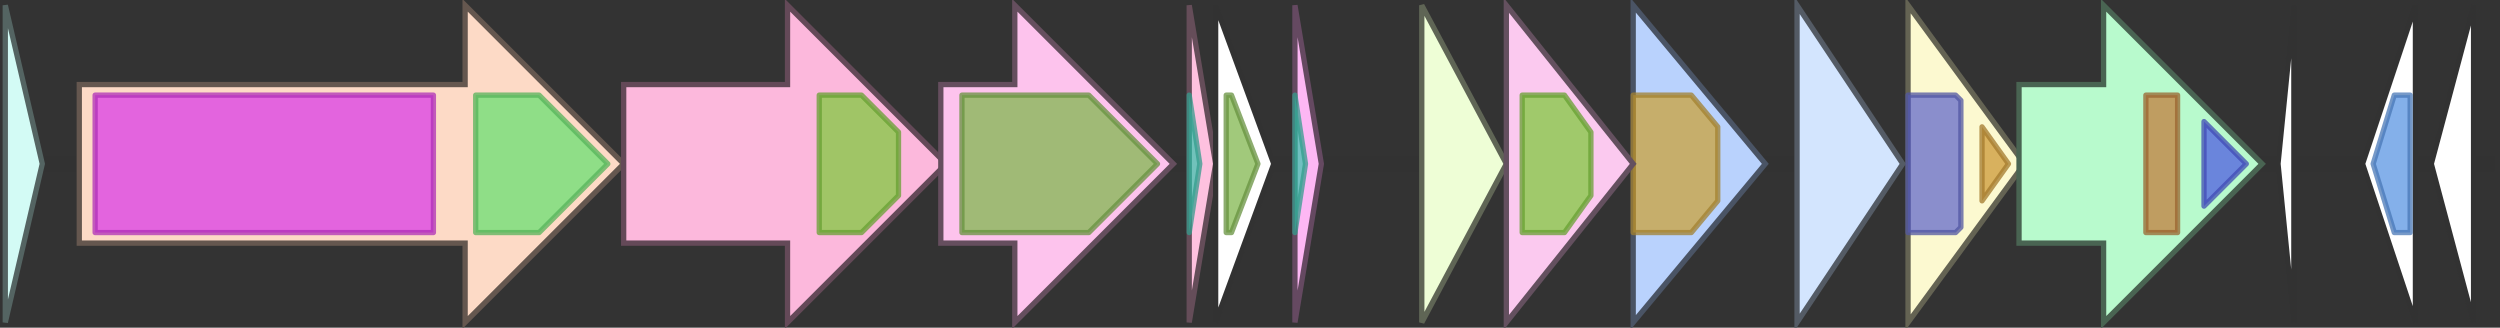 <svg version="1.1" baseProfile="full" xmlns="http://www.w3.org/2000/svg" width="473" height="62">
	<rect width="100%" height="100%" fill="#333333" stroke="none"/>
	<line x1="1" y1="31" x2="472" y2="31" style="stroke:rgb(50,50,50); stroke-width:3 "/>
	<g>
		<title>eriE</title>
		<polygon class="eriE" points="309,16 309,16 309,1 334,31 309,61 309,46 309,46" fill="rgb(185,210,253)" fill-opacity="1.0" stroke="rgb(74,84,101)" stroke-width="1" />
		<g>
			<title>PF12730</title>
			<polygon class="PF12730" points="309,18 320,18 325,24 325,38 320,44 309,44" stroke-linejoin="round" width="16" height="26" fill="rgb(203,161,59)" stroke="rgb(162,128,47)" stroke-width="1" opacity="0.75" />
		</g>
	</g>
	<g>
		<title>eriG</title>
		<polygon class="eriG" points="340,16 340,16 340,1 360,31 340,61 340,46 340,46" fill="rgb(211,229,254)" fill-opacity="1.0" stroke="rgb(84,91,101)" stroke-width="1" />
	</g>
	<g>
		<title>eriR</title>
		<polygon class="eriR" points="361,16 361,16 361,1 383,31 361,61 361,46 361,46" fill="rgb(252,249,208)" fill-opacity="1.0" stroke="rgb(100,99,83)" stroke-width="1" />
		<g>
			<title>PF00072</title>
			<polygon class="PF00072" points="361,18 370,18 371,19 371,43 370,44 361,44" stroke-linejoin="round" width="10" height="26" fill="rgb(100,107,203)" stroke="rgb(80,85,162)" stroke-width="1" opacity="0.75" />
		</g>
		<g>
			<title>PF00486</title>
			<polygon class="PF00486" points="375,24 380,31 375,38" stroke-linejoin="round" width="7" height="26" fill="rgb(204,153,57)" stroke="rgb(163,122,45)" stroke-width="1" opacity="0.75" />
		</g>
	</g>
	<g>
		<title>eriK</title>
		<polygon class="eriK" points="382,16 398,16 398,1 428,31 398,61 398,46 382,46" fill="rgb(184,250,205)" fill-opacity="1.0" stroke="rgb(73,100,82)" stroke-width="1" />
		<g>
			<title>PF00512</title>
			<rect class="PF00512" x="406" y="18" stroke-linejoin="round" width="6" height="26" fill="rgb(193,125,62)" stroke="rgb(154,100,49)" stroke-width="1" opacity="0.75" />
		</g>
		<g>
			<title>PF02518</title>
			<polygon class="PF02518" points="417,23 425,31 417,39" stroke-linejoin="round" width="11" height="26" fill="rgb(80,94,225)" stroke="rgb(64,75,180)" stroke-width="1" opacity="0.75" />
		</g>
	</g>
	<g>
		<polygon class="NoName" points="434,16 434,16 434,1 431,31 434,61 434,46 434,46" fill="rgb(255,255,255)" fill-opacity="1.0" stroke="rgb(50,50,50)" stroke-width="1" />
	</g>
	<g>
		<polygon class="NoName" points="457,16 457,16 457,1 447,31 457,61 457,46 457,46" fill="rgb(255,255,255)" fill-opacity="1.0" stroke="rgb(50,50,50)" stroke-width="1" />
		<g>
			<title>PF01638</title>
			<polygon class="PF01638" points="449,31 453,18 456,18 456,44 453,44" stroke-linejoin="round" width="9" height="26" fill="rgb(91,150,227)" stroke="rgb(72,119,181)" stroke-width="1" opacity="0.75" />
		</g>
	</g>
	<g>
		<polygon class="NoName" points="468,16 468,16 468,1 460,31 468,61 468,46 468,46" fill="rgb(255,255,255)" fill-opacity="1.0" stroke="rgb(50,50,50)" stroke-width="1" />
	</g>
	<g>
		<title>proZ_opuBD</title>
		<polygon class="proZ_opuBD" points="1,16 1,16 1,1 8,31 1,61 1,46 1,46" fill="rgb(211,251,245)" fill-opacity="1.0" stroke="rgb(84,100,98)" stroke-width="1" />
	</g>
	<g>
		<title>eriB</title>
		<polygon class="eriB" points="15,16 88,16 88,1 118,31 88,61 88,46 15,46" fill="rgb(253,218,198)" fill-opacity="1.0" stroke="rgb(101,87,79)" stroke-width="1" />
		<g>
			<title>PF04738</title>
			<rect class="PF04738" x="18" y="18" stroke-linejoin="round" width="64" height="26" fill="rgb(219,60,229)" stroke="rgb(175,47,183)" stroke-width="1" opacity="0.75" />
		</g>
		<g>
			<title>PF14028</title>
			<polygon class="PF14028" points="90,18 102,18 115,31 102,44 90,44" stroke-linejoin="round" width="26" height="26" fill="rgb(107,223,113)" stroke="rgb(85,178,90)" stroke-width="1" opacity="0.75" />
		</g>
	</g>
	<g>
		<title>eriT</title>
		<polygon class="eriT" points="118,16 149,16 149,1 179,31 149,61 149,46 118,46" fill="rgb(252,184,220)" fill-opacity="1.0" stroke="rgb(100,73,88)" stroke-width="1" />
		<g>
			<title>PF00005</title>
			<polygon class="PF00005" points="155,18 163,18 170,25 170,37 163,44 155,44" stroke-linejoin="round" width="15" height="26" fill="rgb(129,201,63)" stroke="rgb(103,160,50)" stroke-width="1" opacity="0.75" />
		</g>
	</g>
	<g>
		<title>eriC</title>
		<polygon class="eriC" points="178,16 192,16 192,1 222,31 192,61 192,46 178,46" fill="rgb(253,195,237)" fill-opacity="1.0" stroke="rgb(101,78,94)" stroke-width="1" />
		<g>
			<title>PF05147</title>
			<polygon class="PF05147" points="182,18 206,18 219,31 206,44 182,44" stroke-linejoin="round" width="39" height="26" fill="rgb(129,182,79)" stroke="rgb(103,145,63)" stroke-width="1" opacity="0.75" />
		</g>
	</g>
	<g>
		<title>eriSa</title>
		<polygon class="eriSa" points="225,16 225,16 225,1 230,31 225,61 225,46 225,46" fill="rgb(254,193,223)" fill-opacity="1.0" stroke="rgb(101,77,89)" stroke-width="1" />
		<g>
			<title>PF02052</title>
			<polygon class="PF02052" points="225,18 225,18 227,31 225,44 225,44" stroke-linejoin="round" width="4" height="26" fill="rgb(66,195,175)" stroke="rgb(52,156,140)" stroke-width="1" opacity="0.75" />
		</g>
	</g>
	<g>
		<polygon class="NoName" points="230,16 230,16 230,1 241,31 230,61 230,46 230,46" fill="rgb(255,255,255)" fill-opacity="1.0" stroke="rgb(50,50,50)" stroke-width="1" />
		<g>
			<title>PF05147</title>
			<polygon class="PF05147" points="232,18 233,18 238,31 233,44 232,44" stroke-linejoin="round" width="9" height="26" fill="rgb(129,182,79)" stroke="rgb(103,145,63)" stroke-width="1" opacity="0.75" />
		</g>
	</g>
	<g>
		<title>eriSb</title>
		<polygon class="eriSb" points="245,16 245,16 245,1 250,31 245,61 245,46 245,46" fill="rgb(253,183,244)" fill-opacity="1.0" stroke="rgb(101,73,97)" stroke-width="1" />
		<g>
			<title>PF02052</title>
			<polygon class="PF02052" points="245,18 245,18 247,31 245,44 245,44" stroke-linejoin="round" width="4" height="26" fill="rgb(66,195,175)" stroke="rgb(52,156,140)" stroke-width="1" opacity="0.75" />
		</g>
	</g>
	<g>
		<title>eriI</title>
		<polygon class="eriI" points="269,16 269,16 269,1 285,31 269,61 269,46 269,46" fill="rgb(238,254,214)" fill-opacity="1.0" stroke="rgb(95,101,85)" stroke-width="1" />
	</g>
	<g>
		<title>eriF</title>
		<polygon class="eriF" points="285,16 285,16 285,1 309,31 285,61 285,46 285,46" fill="rgb(251,201,239)" fill-opacity="1.0" stroke="rgb(100,80,95)" stroke-width="1" />
		<g>
			<title>PF00005</title>
			<polygon class="PF00005" points="288,18 296,18 301,25 301,37 296,44 288,44" stroke-linejoin="round" width="13" height="26" fill="rgb(129,201,63)" stroke="rgb(103,160,50)" stroke-width="1" opacity="0.75" />
		</g>
	</g>
</svg>
